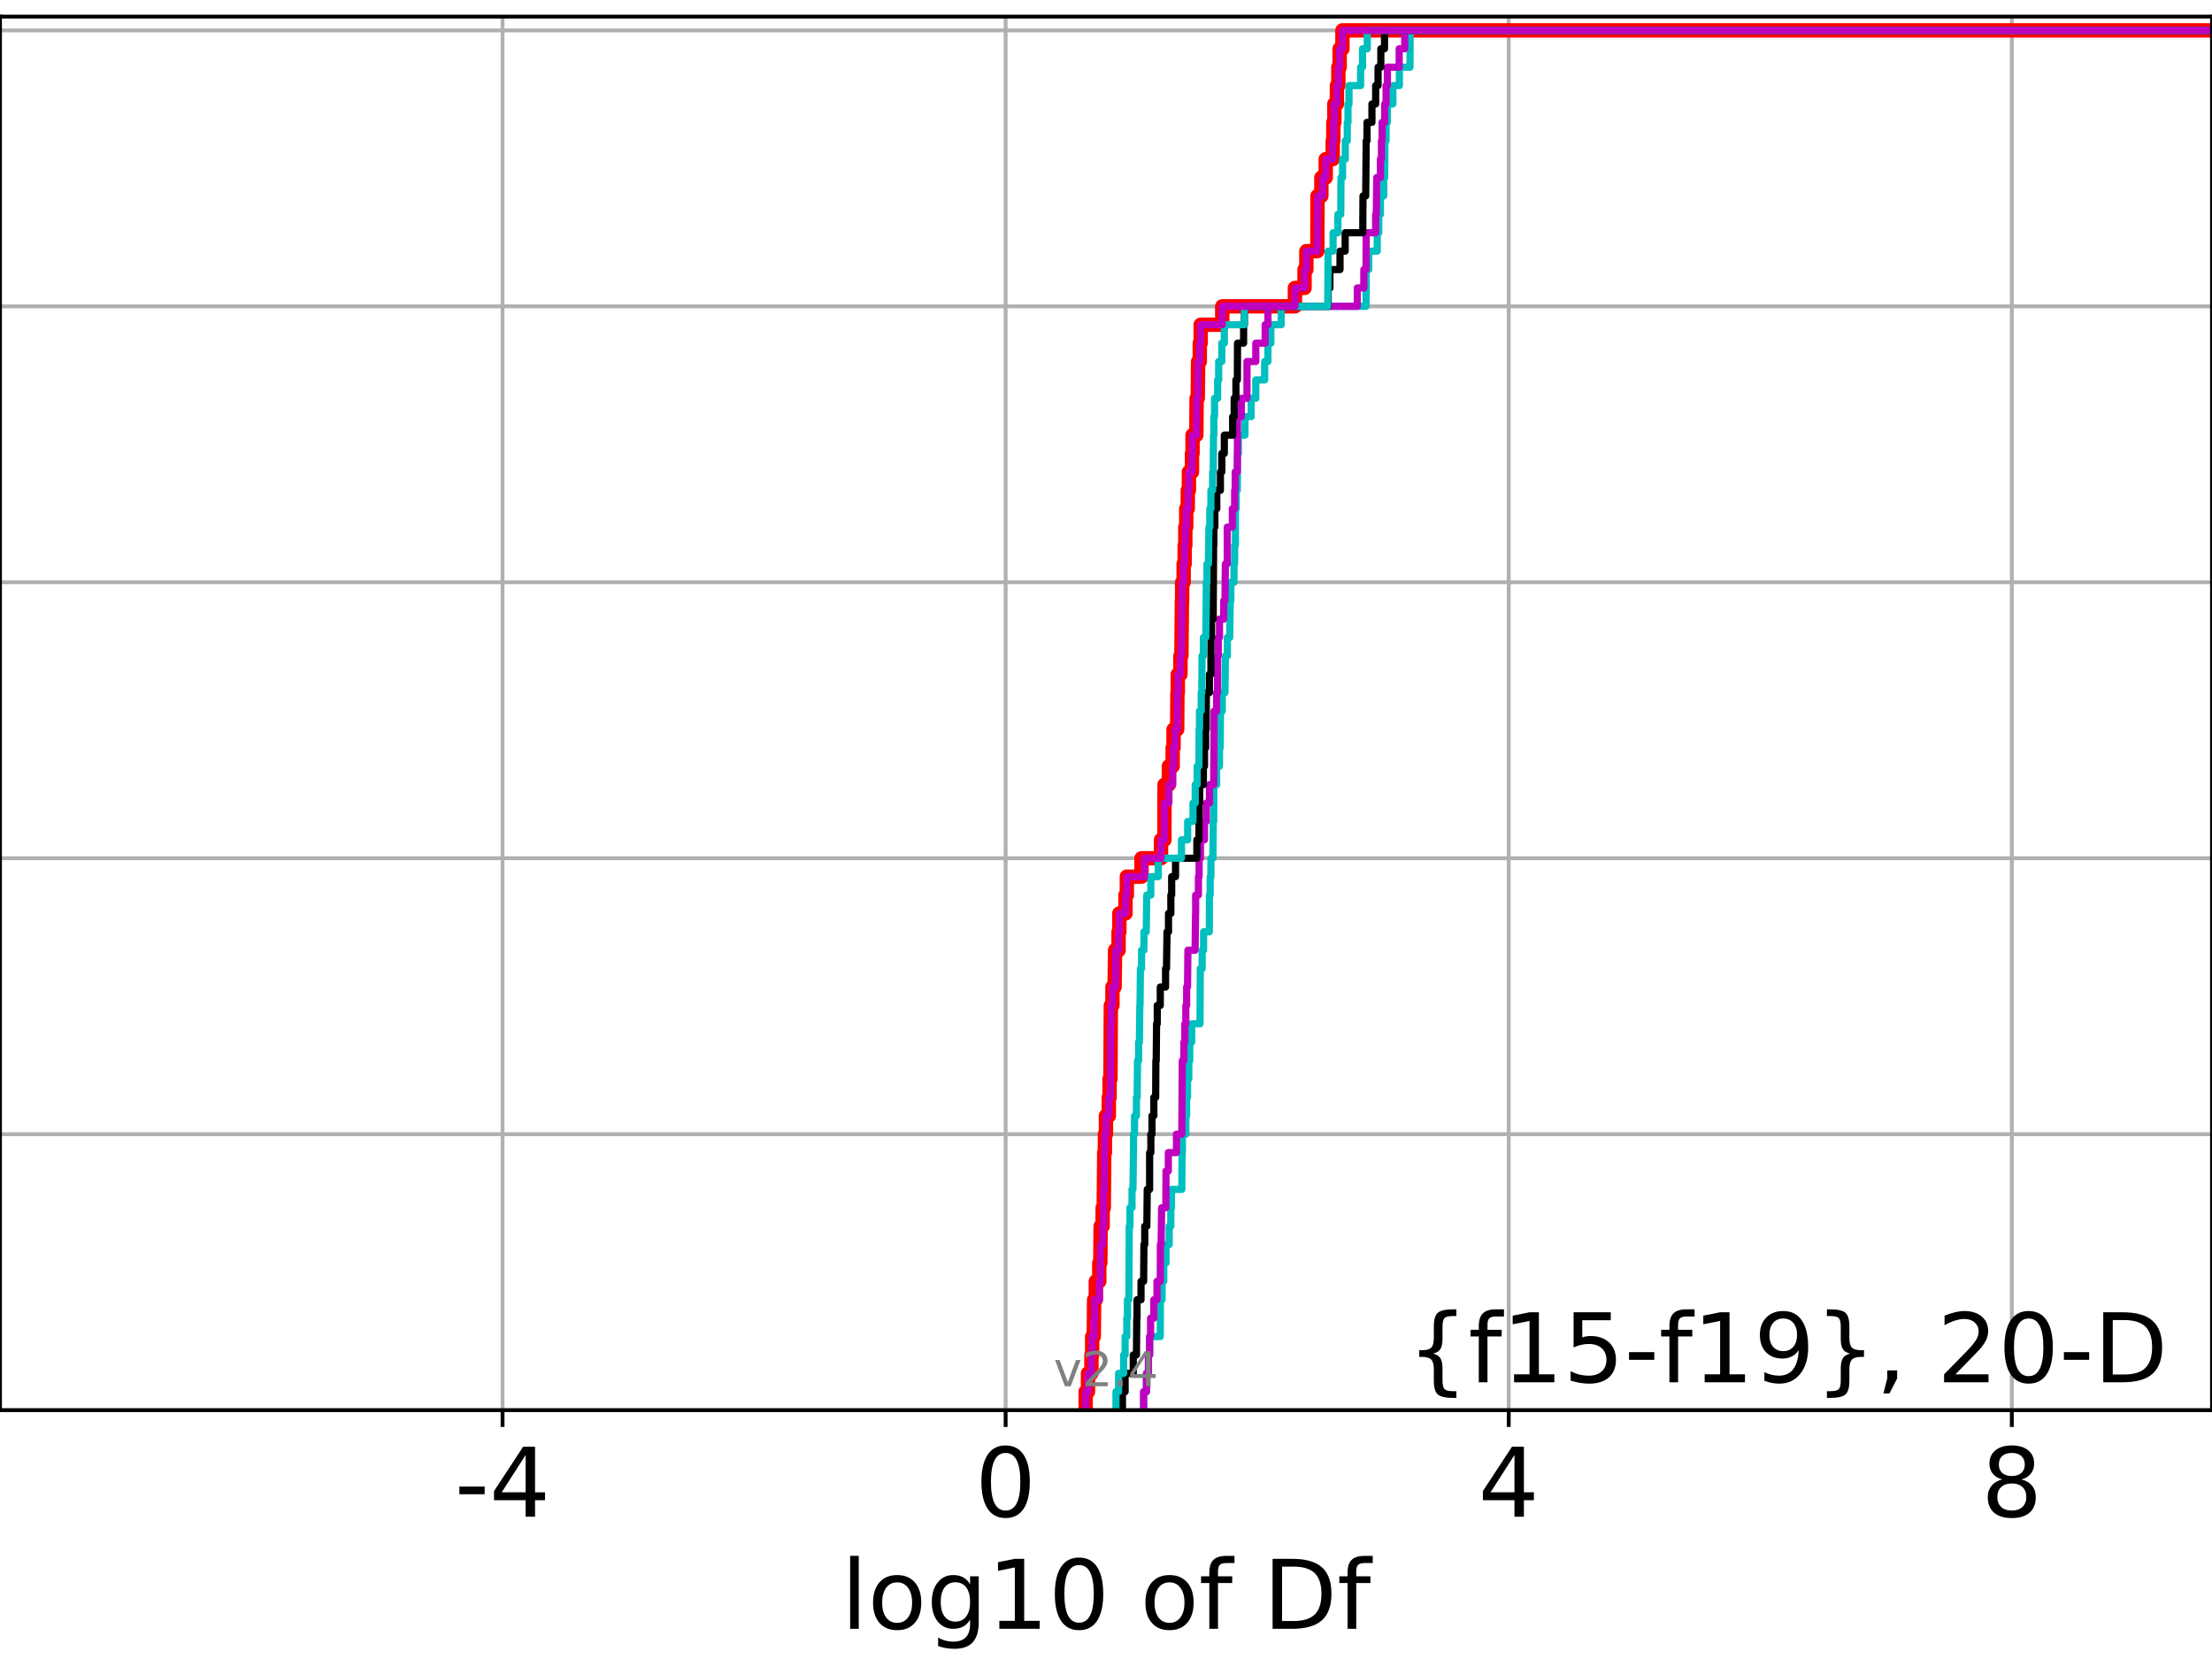 <?xml version="1.0" encoding="utf-8" standalone="no"?>
<!DOCTYPE svg PUBLIC "-//W3C//DTD SVG 1.1//EN"
  "http://www.w3.org/Graphics/SVG/1.1/DTD/svg11.dtd">
<!-- Created with matplotlib (https://matplotlib.org/) -->
<svg height="345.6pt" version="1.1" viewBox="0 0 460.8 345.6" width="460.8pt" xmlns="http://www.w3.org/2000/svg" xmlns:xlink="http://www.w3.org/1999/xlink">
 <defs>
  <style type="text/css">
*{stroke-linecap:butt;stroke-linejoin:round;}
  </style>
 </defs>
 <g id="figure_1">
  <g id="patch_1">
   <path d="M 0 345.6 
L 460.8 345.6 
L 460.8 0 
L 0 0 
z
" style="fill:#ffffff;"/>
  </g>
  <g id="axes_1">
   <g id="patch_2">
    <path d="M 0 293.76 
L 460.8 293.76 
L 460.8 3.456 
L 0 3.456 
z
" style="fill:#ffffff;"/>
   </g>
   <g id="matplotlib.axis_1">
    <g id="xtick_1">
     <g id="line2d_1">
      <path clip-path="url(#p4a26961554)" d="M 104.69 293.76 
L 104.69 3.456 
" style="fill:none;stroke:#b0b0b0;stroke-linecap:square;stroke-width:0.8;"/>
     </g>
     <g id="line2d_2">
      <defs>
       <path d="M 0 0 
L 0 3.5 
" id="m217ffb9f58" style="stroke:#000000;stroke-width:0.8;"/>
      </defs>
      <g>
       <use style="stroke:#000000;stroke-width:0.8;" x="104.69" xlink:href="#m217ffb9f58" y="293.76"/>
      </g>
     </g>
     <g id="text_1">
      <!-- -4 -->
      <defs>
       <path d="M 4.891 31.391 
L 31.203 31.391 
L 31.203 23.391 
L 4.891 23.391 
z
" id="DejaVuSans-45"/>
       <path d="M 37.797 64.312 
L 12.891 25.391 
L 37.797 25.391 
z
M 35.203 72.906 
L 47.609 72.906 
L 47.609 25.391 
L 58.016 25.391 
L 58.016 17.188 
L 47.609 17.188 
L 47.609 0 
L 37.797 0 
L 37.797 17.188 
L 4.891 17.188 
L 4.891 26.703 
z
" id="DejaVuSans-52"/>
      </defs>
      <g transform="translate(94.72 315.957)scale(0.2 -0.2)">
       <use xlink:href="#DejaVuSans-45"/>
       <use x="36.084" xlink:href="#DejaVuSans-52"/>
      </g>
     </g>
    </g>
    <g id="xtick_2">
     <g id="line2d_3">
      <path clip-path="url(#p4a26961554)" d="M 209.493 293.76 
L 209.493 3.456 
" style="fill:none;stroke:#b0b0b0;stroke-linecap:square;stroke-width:0.8;"/>
     </g>
     <g id="line2d_4">
      <g>
       <use style="stroke:#000000;stroke-width:0.8;" x="209.493" xlink:href="#m217ffb9f58" y="293.76"/>
      </g>
     </g>
     <g id="text_2">
      <!-- 0 -->
      <defs>
       <path d="M 31.781 66.406 
Q 24.172 66.406 20.328 58.906 
Q 16.5 51.422 16.5 36.375 
Q 16.5 21.391 20.328 13.891 
Q 24.172 6.391 31.781 6.391 
Q 39.453 6.391 43.281 13.891 
Q 47.125 21.391 47.125 36.375 
Q 47.125 51.422 43.281 58.906 
Q 39.453 66.406 31.781 66.406 
z
M 31.781 74.219 
Q 44.047 74.219 50.516 64.516 
Q 56.984 54.828 56.984 36.375 
Q 56.984 17.969 50.516 8.266 
Q 44.047 -1.422 31.781 -1.422 
Q 19.531 -1.422 13.062 8.266 
Q 6.594 17.969 6.594 36.375 
Q 6.594 54.828 13.062 64.516 
Q 19.531 74.219 31.781 74.219 
z
" id="DejaVuSans-48"/>
      </defs>
      <g transform="translate(203.131 315.957)scale(0.2 -0.2)">
       <use xlink:href="#DejaVuSans-48"/>
      </g>
     </g>
    </g>
    <g id="xtick_3">
     <g id="line2d_5">
      <path clip-path="url(#p4a26961554)" d="M 314.296 293.76 
L 314.296 3.456 
" style="fill:none;stroke:#b0b0b0;stroke-linecap:square;stroke-width:0.8;"/>
     </g>
     <g id="line2d_6">
      <g>
       <use style="stroke:#000000;stroke-width:0.8;" x="314.296" xlink:href="#m217ffb9f58" y="293.76"/>
      </g>
     </g>
     <g id="text_3">
      <!-- 4 -->
      <g transform="translate(307.934 315.957)scale(0.2 -0.2)">
       <use xlink:href="#DejaVuSans-52"/>
      </g>
     </g>
    </g>
    <g id="xtick_4">
     <g id="line2d_7">
      <path clip-path="url(#p4a26961554)" d="M 419.1 293.76 
L 419.1 3.456 
" style="fill:none;stroke:#b0b0b0;stroke-linecap:square;stroke-width:0.8;"/>
     </g>
     <g id="line2d_8">
      <g>
       <use style="stroke:#000000;stroke-width:0.8;" x="419.1" xlink:href="#m217ffb9f58" y="293.76"/>
      </g>
     </g>
     <g id="text_4">
      <!-- 8 -->
      <defs>
       <path d="M 31.781 34.625 
Q 24.75 34.625 20.719 30.859 
Q 16.703 27.094 16.703 20.516 
Q 16.703 13.922 20.719 10.156 
Q 24.75 6.391 31.781 6.391 
Q 38.812 6.391 42.859 10.172 
Q 46.922 13.969 46.922 20.516 
Q 46.922 27.094 42.891 30.859 
Q 38.875 34.625 31.781 34.625 
z
M 21.922 38.812 
Q 15.578 40.375 12.031 44.719 
Q 8.5 49.078 8.5 55.328 
Q 8.5 64.062 14.719 69.141 
Q 20.953 74.219 31.781 74.219 
Q 42.672 74.219 48.875 69.141 
Q 55.078 64.062 55.078 55.328 
Q 55.078 49.078 51.531 44.719 
Q 48 40.375 41.703 38.812 
Q 48.828 37.156 52.797 32.312 
Q 56.781 27.484 56.781 20.516 
Q 56.781 9.906 50.312 4.234 
Q 43.844 -1.422 31.781 -1.422 
Q 19.734 -1.422 13.25 4.234 
Q 6.781 9.906 6.781 20.516 
Q 6.781 27.484 10.781 32.312 
Q 14.797 37.156 21.922 38.812 
z
M 18.312 54.391 
Q 18.312 48.734 21.844 45.562 
Q 25.391 42.391 31.781 42.391 
Q 38.141 42.391 41.719 45.562 
Q 45.312 48.734 45.312 54.391 
Q 45.312 60.062 41.719 63.234 
Q 38.141 66.406 31.781 66.406 
Q 25.391 66.406 21.844 63.234 
Q 18.312 60.062 18.312 54.391 
z
" id="DejaVuSans-56"/>
      </defs>
      <g transform="translate(412.737 315.957)scale(0.2 -0.2)">
       <use xlink:href="#DejaVuSans-56"/>
      </g>
     </g>
    </g>
    <g id="text_5">
     <!-- log10 of Df -->
     <defs>
      <path d="M 9.422 75.984 
L 18.406 75.984 
L 18.406 0 
L 9.422 0 
z
" id="DejaVuSans-108"/>
      <path d="M 30.609 48.391 
Q 23.391 48.391 19.188 42.75 
Q 14.984 37.109 14.984 27.297 
Q 14.984 17.484 19.156 11.844 
Q 23.344 6.203 30.609 6.203 
Q 37.797 6.203 41.984 11.859 
Q 46.188 17.531 46.188 27.297 
Q 46.188 37.016 41.984 42.703 
Q 37.797 48.391 30.609 48.391 
z
M 30.609 56 
Q 42.328 56 49.016 48.375 
Q 55.719 40.766 55.719 27.297 
Q 55.719 13.875 49.016 6.219 
Q 42.328 -1.422 30.609 -1.422 
Q 18.844 -1.422 12.172 6.219 
Q 5.516 13.875 5.516 27.297 
Q 5.516 40.766 12.172 48.375 
Q 18.844 56 30.609 56 
z
" id="DejaVuSans-111"/>
      <path d="M 45.406 27.984 
Q 45.406 37.75 41.375 43.109 
Q 37.359 48.484 30.078 48.484 
Q 22.859 48.484 18.828 43.109 
Q 14.797 37.75 14.797 27.984 
Q 14.797 18.266 18.828 12.891 
Q 22.859 7.516 30.078 7.516 
Q 37.359 7.516 41.375 12.891 
Q 45.406 18.266 45.406 27.984 
z
M 54.391 6.781 
Q 54.391 -7.172 48.188 -13.984 
Q 42 -20.797 29.203 -20.797 
Q 24.469 -20.797 20.266 -20.094 
Q 16.062 -19.391 12.109 -17.922 
L 12.109 -9.188 
Q 16.062 -11.328 19.922 -12.344 
Q 23.781 -13.375 27.781 -13.375 
Q 36.625 -13.375 41.016 -8.766 
Q 45.406 -4.156 45.406 5.172 
L 45.406 9.625 
Q 42.625 4.781 38.281 2.391 
Q 33.938 0 27.875 0 
Q 17.828 0 11.672 7.656 
Q 5.516 15.328 5.516 27.984 
Q 5.516 40.672 11.672 48.328 
Q 17.828 56 27.875 56 
Q 33.938 56 38.281 53.609 
Q 42.625 51.219 45.406 46.391 
L 45.406 54.688 
L 54.391 54.688 
z
" id="DejaVuSans-103"/>
      <path d="M 12.406 8.297 
L 28.516 8.297 
L 28.516 63.922 
L 10.984 60.406 
L 10.984 69.391 
L 28.422 72.906 
L 38.281 72.906 
L 38.281 8.297 
L 54.391 8.297 
L 54.391 0 
L 12.406 0 
z
" id="DejaVuSans-49"/>
      <path id="DejaVuSans-32"/>
      <path d="M 37.109 75.984 
L 37.109 68.5 
L 28.516 68.5 
Q 23.688 68.5 21.797 66.547 
Q 19.922 64.594 19.922 59.516 
L 19.922 54.688 
L 34.719 54.688 
L 34.719 47.703 
L 19.922 47.703 
L 19.922 0 
L 10.891 0 
L 10.891 47.703 
L 2.297 47.703 
L 2.297 54.688 
L 10.891 54.688 
L 10.891 58.5 
Q 10.891 67.625 15.141 71.797 
Q 19.391 75.984 28.609 75.984 
z
" id="DejaVuSans-102"/>
      <path d="M 19.672 64.797 
L 19.672 8.109 
L 31.594 8.109 
Q 46.688 8.109 53.688 14.938 
Q 60.688 21.781 60.688 36.531 
Q 60.688 51.172 53.688 57.984 
Q 46.688 64.797 31.594 64.797 
z
M 9.812 72.906 
L 30.078 72.906 
Q 51.266 72.906 61.172 64.094 
Q 71.094 55.281 71.094 36.531 
Q 71.094 17.672 61.125 8.828 
Q 51.172 0 30.078 0 
L 9.812 0 
z
" id="DejaVuSans-68"/>
     </defs>
     <g transform="translate(175.214 339.313)scale(0.2 -0.2)">
      <use xlink:href="#DejaVuSans-108"/>
      <use x="27.783" xlink:href="#DejaVuSans-111"/>
      <use x="88.965" xlink:href="#DejaVuSans-103"/>
      <use x="152.441" xlink:href="#DejaVuSans-49"/>
      <use x="216.064" xlink:href="#DejaVuSans-48"/>
      <use x="279.688" xlink:href="#DejaVuSans-32"/>
      <use x="311.475" xlink:href="#DejaVuSans-111"/>
      <use x="372.656" xlink:href="#DejaVuSans-102"/>
      <use x="407.861" xlink:href="#DejaVuSans-32"/>
      <use x="439.648" xlink:href="#DejaVuSans-68"/>
      <use x="516.65" xlink:href="#DejaVuSans-102"/>
     </g>
    </g>
   </g>
   <g id="matplotlib.axis_2">
    <g id="ytick_1">
     <g id="line2d_9">
      <path clip-path="url(#p4a26961554)" d="M 0 293.76 
L 460.8 293.76 
" style="fill:none;stroke:#b0b0b0;stroke-linecap:square;stroke-width:0.8;"/>
     </g>
     <g id="line2d_10">
      <defs>
       <path d="M 0 0 
L -3.5 0 
" id="m3a68546bbe" style="stroke:#000000;stroke-width:0.8;"/>
      </defs>
      <g>
       <use style="stroke:#000000;stroke-width:0.8;" x="0" xlink:href="#m3a68546bbe" y="293.76"/>
      </g>
     </g>
    </g>
    <g id="ytick_2">
     <g id="line2d_11">
      <path clip-path="url(#p4a26961554)" d="M 0 236.274 
L 460.8 236.274 
" style="fill:none;stroke:#b0b0b0;stroke-linecap:square;stroke-width:0.8;"/>
     </g>
     <g id="line2d_12">
      <g>
       <use style="stroke:#000000;stroke-width:0.8;" x="0" xlink:href="#m3a68546bbe" y="236.274"/>
      </g>
     </g>
    </g>
    <g id="ytick_3">
     <g id="line2d_13">
      <path clip-path="url(#p4a26961554)" d="M 0 178.788 
L 460.8 178.788 
" style="fill:none;stroke:#b0b0b0;stroke-linecap:square;stroke-width:0.8;"/>
     </g>
     <g id="line2d_14">
      <g>
       <use style="stroke:#000000;stroke-width:0.8;" x="0" xlink:href="#m3a68546bbe" y="178.788"/>
      </g>
     </g>
    </g>
    <g id="ytick_4">
     <g id="line2d_15">
      <path clip-path="url(#p4a26961554)" d="M 0 121.302 
L 460.8 121.302 
" style="fill:none;stroke:#b0b0b0;stroke-linecap:square;stroke-width:0.8;"/>
     </g>
     <g id="line2d_16">
      <g>
       <use style="stroke:#000000;stroke-width:0.8;" x="0" xlink:href="#m3a68546bbe" y="121.302"/>
      </g>
     </g>
    </g>
    <g id="ytick_5">
     <g id="line2d_17">
      <path clip-path="url(#p4a26961554)" d="M 0 63.816 
L 460.8 63.816 
" style="fill:none;stroke:#b0b0b0;stroke-linecap:square;stroke-width:0.8;"/>
     </g>
     <g id="line2d_18">
      <g>
       <use style="stroke:#000000;stroke-width:0.8;" x="0" xlink:href="#m3a68546bbe" y="63.816"/>
      </g>
     </g>
    </g>
    <g id="ytick_6">
     <g id="line2d_19">
      <path clip-path="url(#p4a26961554)" d="M 0 6.33 
L 460.8 6.33 
" style="fill:none;stroke:#b0b0b0;stroke-linecap:square;stroke-width:0.8;"/>
     </g>
     <g id="line2d_20">
      <g>
       <use style="stroke:#000000;stroke-width:0.8;" x="0" xlink:href="#m3a68546bbe" y="6.33"/>
      </g>
     </g>
    </g>
   </g>
   <g id="line2d_21">
    <path clip-path="url(#p4a26961554)" d="M 226.161 293.76 
L 226.161 289.928 
L 226.649 289.928 
L 226.649 286.095 
L 227.363 286.095 
L 227.363 282.263 
L 227.514 282.263 
L 227.514 278.43 
L 227.854 278.43 
L 227.925 270.766 
L 228.277 270.766 
L 228.277 266.933 
L 228.998 266.933 
L 228.998 263.101 
L 229.214 263.101 
L 229.283 255.436 
L 229.703 255.436 
L 229.703 251.604 
L 229.935 251.604 
L 230.03 240.106 
L 230.173 240.106 
L 230.173 236.274 
L 230.387 236.274 
L 230.387 232.442 
L 230.991 232.442 
L 230.991 228.609 
L 231.147 228.609 
L 231.147 224.777 
L 231.326 224.777 
L 231.409 209.447 
L 231.743 209.447 
L 231.743 205.615 
L 232.187 205.615 
L 232.295 197.95 
L 233.022 197.95 
L 233.022 194.118 
L 233.186 194.118 
L 233.186 190.285 
L 234.466 190.285 
L 234.466 186.453 
L 234.743 186.453 
L 234.743 182.621 
L 237.8 182.621 
L 237.8 178.788 
L 241.858 178.788 
L 241.858 174.956 
L 242.565 174.956 
L 242.598 163.459 
L 243.5 163.459 
L 243.5 159.626 
L 244.287 159.626 
L 244.287 155.794 
L 244.472 155.794 
L 244.472 151.961 
L 245.224 151.961 
L 245.279 144.297 
L 245.361 144.297 
L 245.361 140.464 
L 245.909 140.464 
L 245.909 136.632 
L 246.108 136.632 
L 246.214 125.135 
L 246.265 125.135 
L 246.265 121.302 
L 246.577 121.302 
L 246.577 117.47 
L 246.787 117.47 
L 246.787 113.637 
L 246.921 113.637 
L 246.921 109.805 
L 247.113 109.805 
L 247.113 105.973 
L 247.438 105.973 
L 247.438 102.14 
L 247.676 102.14 
L 247.676 98.308 
L 248.312 98.308 
L 248.312 94.475 
L 248.428 94.475 
L 248.428 90.643 
L 249.22 90.643 
L 249.277 82.978 
L 249.515 82.978 
L 249.593 75.313 
L 249.938 75.313 
L 249.938 71.481 
L 250.127 71.481 
L 250.127 67.649 
L 254.617 67.649 
L 254.617 63.816 
L 269.756 63.816 
L 269.756 59.984 
L 271.76 59.984 
L 271.76 56.151 
L 272.139 56.151 
L 272.139 52.319 
L 274.426 52.319 
L 274.463 40.822 
L 275.265 40.822 
L 275.265 36.989 
L 276.176 36.989 
L 276.176 33.157 
L 277.631 33.157 
L 277.631 29.325 
L 277.76 29.325 
L 277.76 25.492 
L 277.972 25.492 
L 277.972 21.66 
L 278.504 21.66 
L 278.504 17.827 
L 278.804 17.827 
L 278.804 13.995 
L 279.077 13.995 
L 279.077 10.163 
L 279.657 10.163 
L 279.657 6.33 
L 279.657 6.33 
L 460.8 6.33 
L 460.8 6.33 
" style="fill:none;stroke:#ff0000;stroke-linecap:square;stroke-width:3;"/>
   </g>
   <g id="line2d_22">
    <path clip-path="url(#p4a26961554)" d="M 238.24 293.76 
L 238.24 289.928 
L 238.829 289.928 
L 238.829 286.095 
L 239.243 286.095 
L 239.243 282.263 
L 239.491 282.263 
L 239.491 278.43 
L 241.709 278.43 
L 241.726 270.766 
L 242.08 270.766 
L 242.08 266.933 
L 242.435 266.933 
L 242.435 263.101 
L 242.9 263.101 
L 242.9 259.268 
L 243.565 259.268 
L 243.565 255.436 
L 243.906 255.436 
L 243.906 251.604 
L 244.045 251.604 
L 244.045 247.771 
L 246.2 247.771 
L 246.242 240.106 
L 246.313 240.106 
L 246.313 236.274 
L 247.03 236.274 
L 247.03 232.442 
L 247.197 232.442 
L 247.197 228.609 
L 247.386 228.609 
L 247.386 224.777 
L 247.648 224.777 
L 247.648 220.944 
L 247.85 220.944 
L 247.85 217.112 
L 248.25 217.112 
L 248.25 213.28 
L 249.982 213.28 
L 250.047 201.782 
L 250.434 201.782 
L 250.434 197.95 
L 250.729 197.95 
L 250.729 194.118 
L 251.929 194.118 
L 251.948 186.453 
L 252.101 186.453 
L 252.101 182.621 
L 252.255 182.621 
L 252.255 178.788 
L 252.668 178.788 
L 252.752 171.123 
L 252.84 171.123 
L 252.872 163.459 
L 253.447 163.459 
L 253.447 159.626 
L 254.039 159.626 
L 254.039 155.794 
L 254.191 155.794 
L 254.249 148.129 
L 254.626 148.129 
L 254.626 144.297 
L 255.183 144.297 
L 255.272 136.632 
L 255.681 136.632 
L 255.681 132.799 
L 256.18 132.799 
L 256.282 125.135 
L 256.414 125.135 
L 256.414 121.302 
L 257.066 121.302 
L 257.066 117.47 
L 257.197 117.47 
L 257.197 113.637 
L 257.353 113.637 
L 257.374 105.973 
L 257.527 105.973 
L 257.527 102.14 
L 257.754 102.14 
L 257.8 94.475 
L 257.976 94.475 
L 257.976 90.643 
L 259.352 90.643 
L 259.352 86.811 
L 260.636 86.811 
L 260.636 82.978 
L 261.606 82.978 
L 261.606 79.146 
L 263.453 79.146 
L 263.453 75.313 
L 264.135 75.313 
L 264.135 71.481 
L 264.752 71.481 
L 264.752 67.649 
L 266.894 67.649 
L 266.894 63.816 
L 284.57 63.816 
L 284.603 56.151 
L 285.133 56.151 
L 285.133 52.319 
L 286.902 52.319 
L 286.902 48.487 
L 287.22 48.487 
L 287.22 44.654 
L 287.568 44.654 
L 287.568 40.822 
L 288.263 40.822 
L 288.263 36.989 
L 288.459 36.989 
L 288.505 29.325 
L 288.746 29.325 
L 288.746 25.492 
L 289.019 25.492 
L 289.019 21.66 
L 290.156 21.66 
L 290.156 17.827 
L 291.515 17.827 
L 291.515 13.995 
L 293.729 13.995 
L 293.752 6.33 
L 293.752 6.33 
L 460.8 6.33 
L 460.8 6.33 
" style="fill:none;stroke:#00bfbf;stroke-linecap:square;stroke-width:1.5;"/>
   </g>
   <g id="line2d_23">
    <path clip-path="url(#p4a26961554)" d="M 238.24 293.76 
L 238.24 289.928 
L 238.829 289.928 
L 238.829 286.095 
L 239.243 286.095 
L 239.243 282.263 
L 239.491 282.263 
L 239.491 278.43 
L 239.689 278.43 
L 239.689 274.598 
L 240.369 274.598 
L 240.369 270.766 
L 241.024 270.766 
L 241.024 266.933 
L 241.709 266.933 
L 241.726 259.268 
L 241.885 259.268 
L 241.991 251.604 
L 242.867 251.604 
L 242.9 243.939 
L 243.386 243.939 
L 243.386 240.106 
L 245.084 240.106 
L 245.084 236.274 
L 246.193 236.274 
L 246.292 220.944 
L 246.626 220.944 
L 246.626 217.112 
L 246.819 217.112 
L 246.819 213.28 
L 247.03 213.28 
L 247.03 209.447 
L 247.197 209.447 
L 247.197 205.615 
L 247.386 205.615 
L 247.466 197.95 
L 248.96 197.95 
L 249.055 190.285 
L 249.077 190.285 
L 249.077 186.453 
L 249.651 186.453 
L 249.651 182.621 
L 249.8 182.621 
L 249.8 178.788 
L 250.075 178.788 
L 250.075 174.956 
L 250.92 174.956 
L 250.92 171.123 
L 251.3 171.123 
L 251.3 167.291 
L 251.948 167.291 
L 251.948 163.459 
L 252.84 163.459 
L 252.915 148.129 
L 253.447 148.129 
L 253.447 144.297 
L 253.625 144.297 
L 253.653 136.632 
L 253.794 136.632 
L 253.794 132.799 
L 254.039 132.799 
L 254.039 128.967 
L 254.923 128.967 
L 254.923 125.135 
L 255.183 125.135 
L 255.272 117.47 
L 255.659 117.47 
L 255.659 109.805 
L 256.723 109.805 
L 256.723 105.973 
L 257.197 105.973 
L 257.197 102.14 
L 257.314 102.14 
L 257.314 98.308 
L 257.754 98.308 
L 257.8 86.811 
L 258.602 86.811 
L 258.602 82.978 
L 259.768 82.978 
L 259.774 75.313 
L 261.606 75.313 
L 261.606 71.481 
L 263.556 71.481 
L 263.556 67.649 
L 264.135 67.649 
L 264.135 63.816 
L 282.746 63.816 
L 282.746 59.984 
L 284.109 59.984 
L 284.109 56.151 
L 284.57 56.151 
L 284.603 48.487 
L 286.572 48.487 
L 286.572 44.654 
L 286.711 44.654 
L 286.799 36.989 
L 287.568 36.989 
L 287.568 33.157 
L 287.786 33.157 
L 287.786 29.325 
L 287.924 29.325 
L 287.924 25.492 
L 288.459 25.492 
L 288.459 21.66 
L 288.746 21.66 
L 288.746 17.827 
L 289.019 17.827 
L 289.019 13.995 
L 291.478 13.995 
L 291.478 10.163 
L 292.626 10.163 
L 292.626 6.33 
L 292.626 6.33 
L 460.8 6.33 
L 460.8 6.33 
" style="fill:none;stroke:#bf00bf;stroke-linecap:square;stroke-width:1.5;"/>
   </g>
   <g id="line2d_24">
    <path clip-path="url(#p4a26961554)" d="M 233.824 293.76 
L 233.824 289.928 
L 234.379 289.928 
L 234.379 286.095 
L 236.081 286.095 
L 236.081 282.263 
L 236.745 282.263 
L 236.808 274.598 
L 236.865 274.598 
L 236.865 270.766 
L 237.697 270.766 
L 237.697 266.933 
L 238.24 266.933 
L 238.301 259.268 
L 238.469 259.268 
L 238.469 255.436 
L 238.911 255.436 
L 238.99 247.771 
L 239.486 247.771 
L 239.491 240.106 
L 239.743 240.106 
L 239.743 236.274 
L 239.982 236.274 
L 239.982 232.442 
L 240.369 232.442 
L 240.369 228.609 
L 240.747 228.609 
L 240.789 220.944 
L 240.861 220.944 
L 240.933 213.28 
L 241.076 213.28 
L 241.076 209.447 
L 241.709 209.447 
L 241.709 205.615 
L 242.809 205.615 
L 242.809 201.782 
L 243.004 201.782 
L 243.111 194.118 
L 243.421 194.118 
L 243.421 190.285 
L 243.91 190.285 
L 243.91 186.453 
L 244.081 186.453 
L 244.081 182.621 
L 244.888 182.621 
L 244.888 178.788 
L 249.328 178.788 
L 249.328 174.956 
L 249.758 174.956 
L 249.8 167.291 
L 249.919 167.291 
L 249.919 163.459 
L 250.685 163.459 
L 250.685 159.626 
L 250.92 159.626 
L 250.92 155.794 
L 251.158 155.794 
L 251.158 151.961 
L 251.28 151.961 
L 251.3 144.297 
L 251.948 144.297 
L 251.948 140.464 
L 252.257 140.464 
L 252.265 132.799 
L 252.387 132.799 
L 252.387 128.967 
L 252.729 128.967 
L 252.814 113.637 
L 252.865 113.637 
L 252.865 109.805 
L 253.08 109.805 
L 253.08 105.973 
L 253.48 105.973 
L 253.48 102.14 
L 254.232 102.14 
L 254.232 98.308 
L 254.525 98.308 
L 254.525 94.475 
L 255.046 94.475 
L 255.046 90.643 
L 256.781 90.643 
L 256.781 86.811 
L 257.101 86.811 
L 257.101 82.978 
L 257.464 82.978 
L 257.464 79.146 
L 257.767 79.146 
L 257.8 71.481 
L 259.066 71.481 
L 259.066 67.649 
L 259.224 67.649 
L 259.224 63.816 
L 276.681 63.816 
L 276.681 59.984 
L 277.051 59.984 
L 277.051 56.151 
L 279.15 56.151 
L 279.15 52.319 
L 280.223 52.319 
L 280.223 48.487 
L 283.886 48.487 
L 283.937 40.822 
L 284.501 40.822 
L 284.604 29.325 
L 284.776 29.325 
L 284.776 25.492 
L 285.799 25.492 
L 285.799 21.66 
L 286.576 21.66 
L 286.576 17.827 
L 287.074 17.827 
L 287.074 13.995 
L 287.653 13.995 
L 287.653 10.163 
L 288.418 10.163 
L 288.418 6.33 
L 288.418 6.33 
L 460.8 6.33 
L 460.8 6.33 
" style="fill:none;stroke:#000000;stroke-linecap:square;stroke-width:1.5;"/>
   </g>
   <g id="line2d_25">
    <path clip-path="url(#p4a26961554)" d="M 232.478 293.76 
L 232.478 289.928 
L 233.018 289.928 
L 233.018 286.095 
L 234.08 286.095 
L 234.08 282.263 
L 234.379 282.263 
L 234.379 278.43 
L 234.731 278.43 
L 234.731 274.598 
L 234.868 274.598 
L 234.868 270.766 
L 235.156 270.766 
L 235.244 255.436 
L 235.394 255.436 
L 235.394 251.604 
L 235.818 251.604 
L 235.818 247.771 
L 236.013 247.771 
L 236.12 240.106 
L 236.135 240.106 
L 236.135 236.274 
L 236.345 236.274 
L 236.345 232.442 
L 236.745 232.442 
L 236.745 228.609 
L 236.888 228.609 
L 236.972 220.944 
L 237.196 220.944 
L 237.196 217.112 
L 237.362 217.112 
L 237.446 209.447 
L 237.486 209.447 
L 237.572 201.782 
L 237.806 201.782 
L 237.806 197.95 
L 238.301 197.95 
L 238.301 194.118 
L 238.782 194.118 
L 238.889 186.453 
L 239.738 186.453 
L 239.738 182.621 
L 241.294 182.621 
L 241.294 178.788 
L 246.124 178.788 
L 246.124 174.956 
L 247.412 174.956 
L 247.412 171.123 
L 248.523 171.123 
L 248.523 167.291 
L 248.987 167.291 
L 248.987 163.459 
L 249.393 163.459 
L 249.393 159.626 
L 249.758 159.626 
L 249.8 151.961 
L 249.878 151.961 
L 249.878 148.129 
L 250.237 148.129 
L 250.237 144.297 
L 250.362 144.297 
L 250.406 136.632 
L 250.685 136.632 
L 250.685 132.799 
L 251.196 132.799 
L 251.3 121.302 
L 251.431 121.302 
L 251.431 117.47 
L 251.75 117.47 
L 251.841 109.805 
L 252.03 109.805 
L 252.03 105.973 
L 252.257 105.973 
L 252.257 102.14 
L 252.611 102.14 
L 252.611 98.308 
L 252.737 98.308 
L 252.797 90.643 
L 252.865 90.643 
L 252.865 86.811 
L 253.014 86.811 
L 253.014 82.978 
L 253.654 82.978 
L 253.654 79.146 
L 253.872 79.146 
L 253.872 75.313 
L 254.525 75.313 
L 254.525 71.481 
L 255.049 71.481 
L 255.049 67.649 
L 259.224 67.649 
L 259.224 63.816 
L 276.581 63.816 
L 276.681 52.319 
L 277.705 52.319 
L 277.705 48.487 
L 278.714 48.487 
L 278.714 44.654 
L 279.301 44.654 
L 279.352 36.989 
L 279.68 36.989 
L 279.68 33.157 
L 280.25 33.157 
L 280.25 29.325 
L 280.662 29.325 
L 280.662 25.492 
L 280.813 25.492 
L 280.813 21.66 
L 281.022 21.66 
L 281.022 17.827 
L 283.444 17.827 
L 283.444 13.995 
L 283.837 13.995 
L 283.837 10.163 
L 284.826 10.163 
L 284.826 6.33 
L 284.826 6.33 
L 460.8 6.33 
L 460.8 6.33 
" style="fill:none;stroke:#00bfbf;stroke-linecap:square;stroke-width:1.5;"/>
   </g>
   <g id="line2d_26">
    <path clip-path="url(#p4a26961554)" d="M 226.161 293.76 
L 226.161 289.928 
L 226.649 289.928 
L 226.649 286.095 
L 227.363 286.095 
L 227.363 282.263 
L 227.514 282.263 
L 227.514 278.43 
L 227.925 278.43 
L 227.925 274.598 
L 228.045 274.598 
L 228.045 270.766 
L 229.018 270.766 
L 229.018 266.933 
L 229.214 266.933 
L 229.283 259.268 
L 229.703 259.268 
L 229.703 255.436 
L 229.904 255.436 
L 229.935 247.771 
L 230.03 247.771 
L 230.054 240.106 
L 230.173 240.106 
L 230.173 236.274 
L 230.387 236.274 
L 230.387 232.442 
L 230.991 232.442 
L 230.991 228.609 
L 231.323 228.609 
L 231.409 213.28 
L 231.487 213.28 
L 231.487 209.447 
L 231.743 209.447 
L 231.743 205.615 
L 232.366 205.615 
L 232.432 197.95 
L 233.028 197.95 
L 233.028 194.118 
L 233.186 194.118 
L 233.186 190.285 
L 234.467 190.285 
L 234.467 186.453 
L 234.743 186.453 
L 234.743 182.621 
L 238.391 182.621 
L 238.391 178.788 
L 241.858 178.788 
L 241.858 174.956 
L 242.565 174.956 
L 242.57 167.291 
L 243.5 167.291 
L 243.5 163.459 
L 244.287 163.459 
L 244.287 159.626 
L 244.472 159.626 
L 244.472 155.794 
L 244.767 155.794 
L 244.767 151.961 
L 245.249 151.961 
L 245.279 144.297 
L 245.396 144.297 
L 245.396 140.464 
L 245.909 140.464 
L 245.909 136.632 
L 246.108 136.632 
L 246.214 125.135 
L 246.265 125.135 
L 246.265 121.302 
L 246.583 121.302 
L 246.583 117.47 
L 246.787 117.47 
L 246.787 113.637 
L 246.921 113.637 
L 246.921 109.805 
L 247.113 109.805 
L 247.113 105.973 
L 247.502 105.973 
L 247.502 102.14 
L 247.676 102.14 
L 247.676 98.308 
L 248.312 98.308 
L 248.312 94.475 
L 248.428 94.475 
L 248.428 90.643 
L 249.22 90.643 
L 249.277 82.978 
L 249.515 82.978 
L 249.593 75.313 
L 249.938 75.313 
L 249.938 71.481 
L 250.127 71.481 
L 250.127 67.649 
L 254.617 67.649 
L 254.617 63.816 
L 269.756 63.816 
L 269.756 59.984 
L 271.78 59.984 
L 271.78 56.151 
L 272.139 56.151 
L 272.139 52.319 
L 274.426 52.319 
L 274.488 40.822 
L 275.538 40.822 
L 275.538 36.989 
L 276.176 36.989 
L 276.176 33.157 
L 277.631 33.157 
L 277.631 29.325 
L 277.849 29.325 
L 277.849 25.492 
L 277.978 25.492 
L 277.978 21.66 
L 278.504 21.66 
L 278.504 17.827 
L 278.81 17.827 
L 278.81 13.995 
L 279.077 13.995 
L 279.077 10.163 
L 279.657 10.163 
L 279.657 6.33 
L 279.657 6.33 
L 460.8 6.33 
L 460.8 6.33 
" style="fill:none;stroke:#bf00bf;stroke-linecap:square;stroke-width:1.5;"/>
   </g>
   <g id="patch_3">
    <path d="M 0 293.76 
L 0 3.456 
" style="fill:none;stroke:#000000;stroke-linecap:square;stroke-linejoin:miter;stroke-width:0.8;"/>
   </g>
   <g id="patch_4">
    <path d="M 460.8 293.76 
L 460.8 3.456 
" style="fill:none;stroke:#000000;stroke-linecap:square;stroke-linejoin:miter;stroke-width:0.8;"/>
   </g>
   <g id="patch_5">
    <path d="M -0 293.76 
L 460.8 293.76 
" style="fill:none;stroke:#000000;stroke-linecap:square;stroke-linejoin:miter;stroke-width:0.8;"/>
   </g>
   <g id="patch_6">
    <path d="M -0 3.456 
L 460.8 3.456 
" style="fill:none;stroke:#000000;stroke-linecap:square;stroke-linejoin:miter;stroke-width:0.8;"/>
   </g>
   <g id="text_6">
    <!-- {f15-f19}, 20-D -->
    <defs>
     <path d="M 51.125 -9.281 
L 51.125 -16.312 
L 48.094 -16.312 
Q 35.938 -16.312 31.812 -12.688 
Q 27.688 -9.078 27.688 1.703 
L 27.688 13.375 
Q 27.688 20.75 25.047 23.578 
Q 22.406 26.422 15.484 26.422 
L 12.5 26.422 
L 12.5 33.406 
L 15.484 33.406 
Q 22.469 33.406 25.078 36.203 
Q 27.688 39.016 27.688 46.297 
L 27.688 58.016 
Q 27.688 68.797 31.812 72.391 
Q 35.938 75.984 48.094 75.984 
L 51.125 75.984 
L 51.125 69 
L 47.797 69 
Q 40.922 69 38.812 66.844 
Q 36.719 64.703 36.719 57.812 
L 36.719 45.703 
Q 36.719 38.031 34.5 34.562 
Q 32.281 31.109 26.906 29.891 
Q 32.328 28.562 34.516 25.094 
Q 36.719 21.625 36.719 14.016 
L 36.719 1.906 
Q 36.719 -4.984 38.812 -7.125 
Q 40.922 -9.281 47.797 -9.281 
z
" id="DejaVuSans-123"/>
     <path d="M 10.797 72.906 
L 49.516 72.906 
L 49.516 64.594 
L 19.828 64.594 
L 19.828 46.734 
Q 21.969 47.469 24.109 47.828 
Q 26.266 48.188 28.422 48.188 
Q 40.625 48.188 47.75 41.5 
Q 54.891 34.812 54.891 23.391 
Q 54.891 11.625 47.562 5.094 
Q 40.234 -1.422 26.906 -1.422 
Q 22.312 -1.422 17.547 -0.641 
Q 12.797 0.141 7.719 1.703 
L 7.719 11.625 
Q 12.109 9.234 16.797 8.062 
Q 21.484 6.891 26.703 6.891 
Q 35.156 6.891 40.078 11.328 
Q 45.016 15.766 45.016 23.391 
Q 45.016 31 40.078 35.438 
Q 35.156 39.891 26.703 39.891 
Q 22.75 39.891 18.812 39.016 
Q 14.891 38.141 10.797 36.281 
z
" id="DejaVuSans-53"/>
     <path d="M 10.984 1.516 
L 10.984 10.5 
Q 14.703 8.734 18.5 7.812 
Q 22.312 6.891 25.984 6.891 
Q 35.75 6.891 40.891 13.453 
Q 46.047 20.016 46.781 33.406 
Q 43.953 29.203 39.594 26.953 
Q 35.25 24.703 29.984 24.703 
Q 19.047 24.703 12.672 31.312 
Q 6.297 37.938 6.297 49.422 
Q 6.297 60.641 12.938 67.422 
Q 19.578 74.219 30.609 74.219 
Q 43.266 74.219 49.922 64.516 
Q 56.594 54.828 56.594 36.375 
Q 56.594 19.141 48.406 8.859 
Q 40.234 -1.422 26.422 -1.422 
Q 22.703 -1.422 18.891 -0.688 
Q 15.094 0.047 10.984 1.516 
z
M 30.609 32.422 
Q 37.25 32.422 41.125 36.953 
Q 45.016 41.5 45.016 49.422 
Q 45.016 57.281 41.125 61.844 
Q 37.25 66.406 30.609 66.406 
Q 23.969 66.406 20.094 61.844 
Q 16.219 57.281 16.219 49.422 
Q 16.219 41.5 20.094 36.953 
Q 23.969 32.422 30.609 32.422 
z
" id="DejaVuSans-57"/>
     <path d="M 12.5 -9.281 
L 15.922 -9.281 
Q 22.75 -9.281 24.828 -7.172 
Q 26.906 -5.078 26.906 1.906 
L 26.906 14.016 
Q 26.906 21.625 29.094 25.094 
Q 31.297 28.562 36.719 29.891 
Q 31.297 31.109 29.094 34.562 
Q 26.906 38.031 26.906 45.703 
L 26.906 57.812 
Q 26.906 64.75 24.828 66.875 
Q 22.75 69 15.922 69 
L 12.5 69 
L 12.5 75.984 
L 15.578 75.984 
Q 27.734 75.984 31.812 72.391 
Q 35.891 68.797 35.891 58.016 
L 35.891 46.297 
Q 35.891 39.016 38.516 36.203 
Q 41.156 33.406 48.094 33.406 
L 51.125 33.406 
L 51.125 26.422 
L 48.094 26.422 
Q 41.156 26.422 38.516 23.578 
Q 35.891 20.75 35.891 13.375 
L 35.891 1.703 
Q 35.891 -9.078 31.812 -12.688 
Q 27.734 -16.312 15.578 -16.312 
L 12.5 -16.312 
z
" id="DejaVuSans-125"/>
     <path d="M 11.719 12.406 
L 22.016 12.406 
L 22.016 4 
L 14.016 -11.625 
L 7.719 -11.625 
L 11.719 4 
z
" id="DejaVuSans-44"/>
     <path d="M 19.188 8.297 
L 53.609 8.297 
L 53.609 0 
L 7.328 0 
L 7.328 8.297 
Q 12.938 14.109 22.625 23.891 
Q 32.328 33.688 34.812 36.531 
Q 39.547 41.844 41.422 45.531 
Q 43.312 49.219 43.312 52.781 
Q 43.312 58.594 39.234 62.25 
Q 35.156 65.922 28.609 65.922 
Q 23.969 65.922 18.812 64.312 
Q 13.672 62.703 7.812 59.422 
L 7.812 69.391 
Q 13.766 71.781 18.938 73 
Q 24.125 74.219 28.422 74.219 
Q 39.75 74.219 46.484 68.547 
Q 53.219 62.891 53.219 53.422 
Q 53.219 48.922 51.531 44.891 
Q 49.859 40.875 45.406 35.406 
Q 44.188 33.984 37.641 27.219 
Q 31.109 20.453 19.188 8.297 
z
" id="DejaVuSans-50"/>
    </defs>
    <g transform="translate(293.159 287.954)scale(0.2 -0.2)">
     <use xlink:href="#DejaVuSans-123"/>
     <use x="63.623" xlink:href="#DejaVuSans-102"/>
     <use x="98.828" xlink:href="#DejaVuSans-49"/>
     <use x="162.451" xlink:href="#DejaVuSans-53"/>
     <use x="226.074" xlink:href="#DejaVuSans-45"/>
     <use x="262.158" xlink:href="#DejaVuSans-102"/>
     <use x="297.363" xlink:href="#DejaVuSans-49"/>
     <use x="360.986" xlink:href="#DejaVuSans-57"/>
     <use x="424.609" xlink:href="#DejaVuSans-125"/>
     <use x="488.232" xlink:href="#DejaVuSans-44"/>
     <use x="520.02" xlink:href="#DejaVuSans-32"/>
     <use x="551.807" xlink:href="#DejaVuSans-50"/>
     <use x="615.43" xlink:href="#DejaVuSans-48"/>
     <use x="679.053" xlink:href="#DejaVuSans-45"/>
     <use x="715.137" xlink:href="#DejaVuSans-68"/>
    </g>
   </g>
   <g id="text_7">
    <!-- v2.4 -->
    <defs>
     <path d="M 2.984 54.688 
L 12.5 54.688 
L 29.594 8.797 
L 46.688 54.688 
L 56.203 54.688 
L 35.688 0 
L 23.484 0 
z
" id="DejaVuSans-118"/>
     <path d="M 10.688 12.406 
L 21 12.406 
L 21 0 
L 10.688 0 
z
" id="DejaVuSans-46"/>
    </defs>
    <g style="fill:#808080;" transform="translate(219.489 288.777)scale(0.1 -0.1)">
     <use xlink:href="#DejaVuSans-118"/>
     <use x="59.18" xlink:href="#DejaVuSans-50"/>
     <use x="122.803" xlink:href="#DejaVuSans-46"/>
     <use x="154.59" xlink:href="#DejaVuSans-52"/>
    </g>
   </g>
  </g>
 </g>
 <defs>
  <clipPath id="p4a26961554">
   <rect height="290.304" width="460.8" x="0" y="3.456"/>
  </clipPath>
 </defs>
</svg>
